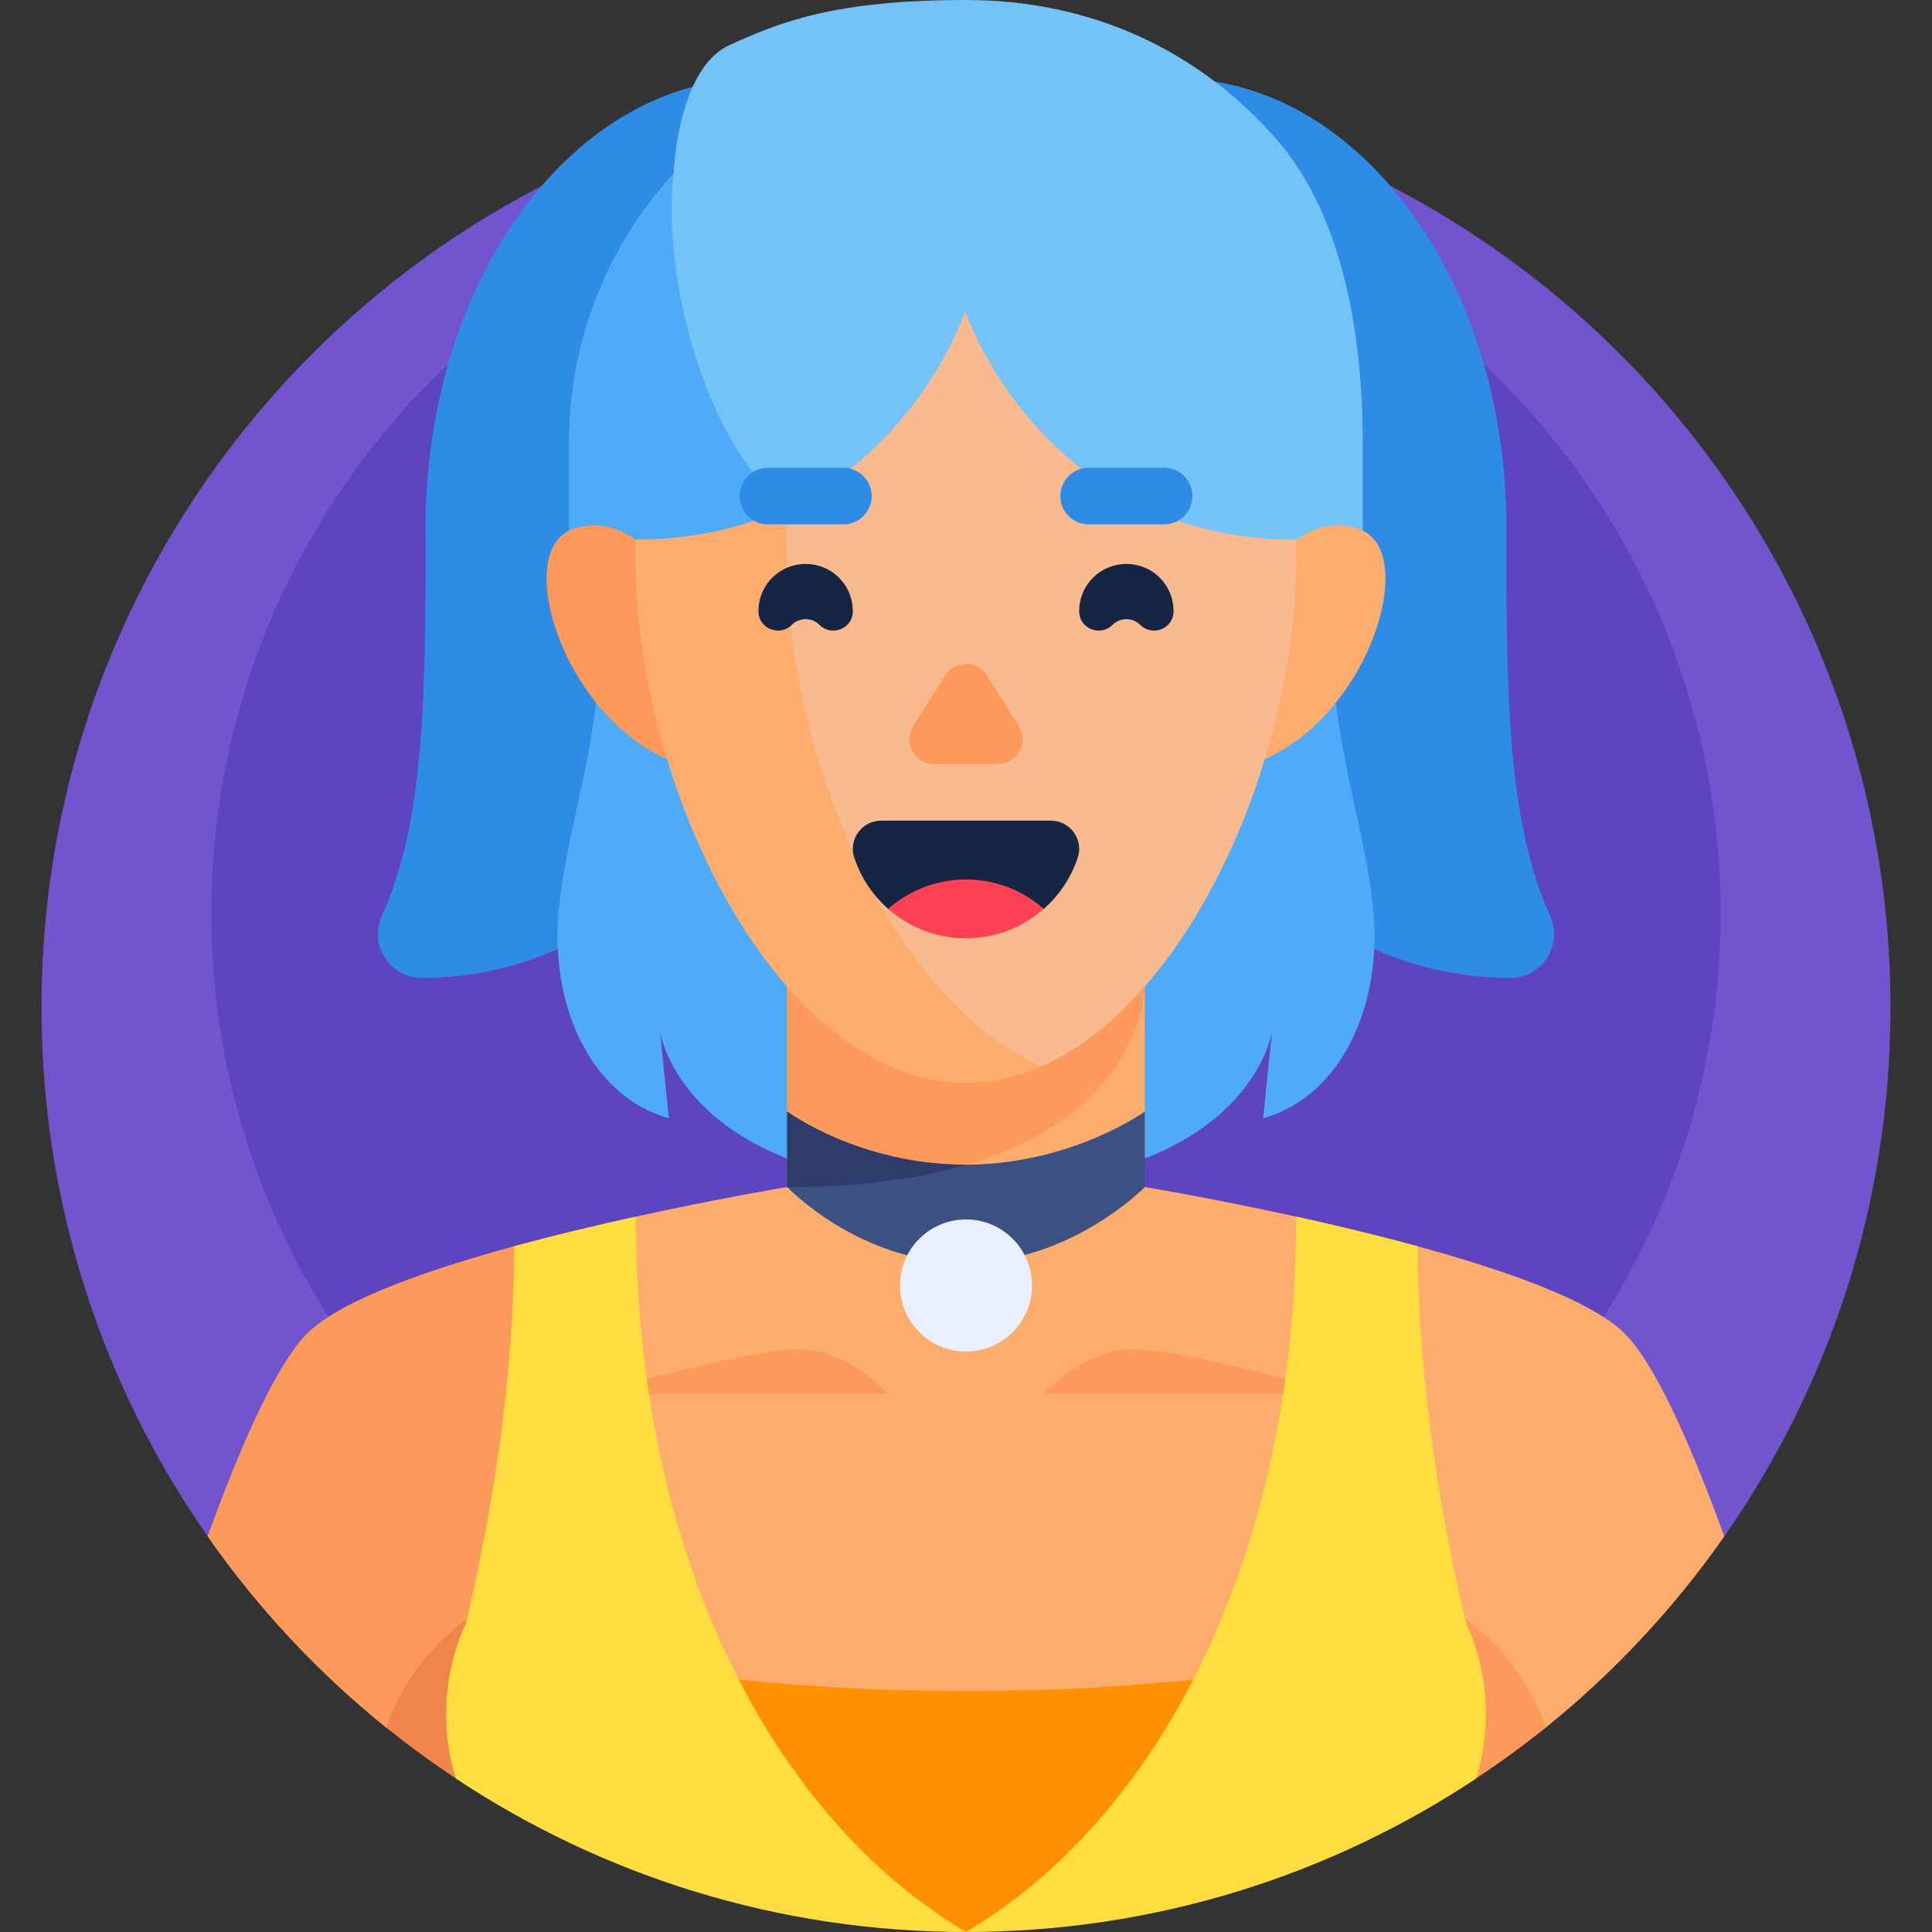 <svg id="Capa_1" enable-background="new 0 0 512 512" height="512" viewBox="0 0 512 512" width="512" xmlns="http://www.w3.org/2000/svg"><rect x="0" y="0" width="512" height="512" fill="#333333" stroke="none"/><g><g><path d="m55.049 407.165c-27.755-39.717-44.049-88.035-44.049-140.165 0-135.31 109.69-245 245-245s245 109.69 245 245c0 52.13-16.294 100.448-44.049 140.165z" fill="#7255ce"/></g><g><circle cx="256" cy="242" fill="#5c45bf" r="200"/></g><g><path d="m111.728 259.159c-8.529 0-14.025-8.833-10.485-16.592 11.072-24.268 11.538-57.146 11.556-98.995-.026-1.192-.043-2.386-.043-3.586 0-65.817 39.225-119.173 87.612-119.173v149.705c0 48.956-39.685 88.641-88.64 88.641z" fill="#2e8be6"/></g><g><path d="m400.272 259.159c8.529 0 14.025-8.833 10.485-16.592-11.072-24.268-11.538-57.146-11.556-98.995.026-1.192.043-2.386.043-3.586 0-65.817-39.225-119.173-87.612-119.173v149.705c0 48.956 39.685 88.641 88.64 88.641z" fill="#2e8be6"/></g><g><path d="m363.766 239.575c-3.064-26.489-12-42.277-12-92.357h-191.532c0 50.08-8.936 65.868-12 92.357s8.284 51 29.021 56.787l-2.362-23.036s5.979 41.249 81.106 41.249 81.106-41.249 81.106-41.249l-2.362 23.036c20.739-5.788 32.087-30.298 29.023-56.787z" fill="#4fabf7"/></g><g><path d="m456.949 407.139c-8.256-22.709-16.99-42.685-24.722-51.911-.904-1.078-1.794-2.019-2.668-2.79-6.623-5.848-19.39-11.382-34.352-16.323-37.928-12.525-89.968-21.232-91.82-21.54h-94.772c-1.853.307-53.892 9.014-91.82 21.54-14.961 4.941-27.729 10.475-34.352 16.323-.874.772-1.765 1.712-2.668 2.79-7.732 9.226-16.467 29.203-24.722 51.911-.001.009-.001.018-.002.026 13.309 19.046 29.259 36.108 47.313 50.665h307.276c18.054-14.557 34.004-31.62 47.313-50.665-.003-.008-.003-.017-.004-.026z" fill="#fcad6d"/></g><g><path d="m153.475 325.883c-12.328 2.972-25.156 6.425-36.681 10.231-14.961 4.941-27.729 10.475-34.352 16.323-.874.772-1.765 1.712-2.668 2.79-7.732 9.226-16.467 29.203-24.722 51.911-.001.009-.001.018-.002.026 13.309 19.046 29.259 36.108 47.313 50.665h65.324c-19.958-53.677-17.514-105.522-14.212-131.946z" fill="#fd995b"/></g><g><path d="m391.147 471.33c6.374-4.223 12.555-8.713 18.491-13.499-4.027-11.7-11.689-21.884-21.736-29.06v42.559z" fill="#fd995b"/></g><g><path d="m124.098 471.33v-42.559c-10.047 7.176-17.708 17.36-21.736 29.06 5.936 4.786 12.117 9.277 18.491 13.499z" fill="#ef854b"/></g><g><path d="m276.616 369.362s10.767-11.809 23.703-11.809 55.191 11.809 55.191 11.809z" fill="#fd995b"/></g><g><path d="m235.384 369.362s-10.767-11.809-23.703-11.809-55.191 11.809-55.191 11.809z" fill="#fd995b"/></g><g><path d="m256 512c54.064 0 111.383-74.334 111.383-74.334v-.001c-73.754 14.023-149.012 14.023-222.766.001 0 0 57.319 74.334 111.383 74.334z" fill="#ff9100"/></g><g><path d="m337.869 36.423c-19.783-22.322-47.62-36.423-81.869-36.423s-48.985 5.638-62.772 12-14.708 34.073-14.708 34.073c-17.176 18.715-27.663 43.666-27.663 71.07v30.076h210.286v-30.076c0-23.009-3.49-58.398-23.274-80.72z" fill="#73c3f9"/></g><g><path d="m150.857 117.143v30.076h58.059v-12.854c-20.765-14.593-33.704-59.279-30.396-88.292-17.176 18.714-27.663 43.666-27.663 71.07z" fill="#4fabf7"/></g><g><path d="m293.468 314.575 9.918-20v-73.336h-94.772v73.336l9.918 20z" fill="#fcad6d"/></g><g><path d="m303.386 220.734h-94.772v73.841l9.815 19.791c84.899-3.56 84.957-53.192 84.957-53.192z" fill="#fd995b"/></g><g><path d="m180.942 159.567s-10.385-25.285-28.897-19.415.448 60.664 36.573 64.116z" fill="#fd995b"/></g><g><path d="m331.058 159.567s10.385-25.285 28.897-19.415-.448 60.664-36.573 64.116z" fill="#fcad6d"/></g><g><path d="m255.784 82.484s-19.69 60.442-87.333 60.562c-.029 1.23-.049 2.464-.049 3.708 0 64.505 39.219 140.155 87.597 140.155s87.597-75.651 87.597-140.155c0-1.244-.02-2.478-.049-3.708-67.642-.12-87.763-60.562-87.763-60.562z" fill="#f9ba8f"/></g><g><path d="m208.403 146.754c0-4.214.187-8.339.513-12.39-11.036 5.219-24.395 8.653-40.465 8.682-.029 1.23-.049 2.464-.049 3.708 0 64.505 39.219 140.155 87.597 140.155 6.881 0 13.576-1.535 20-4.346-38.74-16.952-67.596-80.479-67.596-135.809z" fill="#fcad6d"/></g><g><path d="m223.5 138.968h-20c-4.142 0-7.5-3.358-7.5-7.5 0-4.142 3.358-7.5 7.5-7.5h20c4.142 0 7.5 3.358 7.5 7.5 0 4.142-3.358 7.5-7.5 7.5z" fill="#2e8be6"/></g><g><path d="m308.5 138.968h-20c-4.142 0-7.5-3.358-7.5-7.5 0-4.142 3.358-7.5 7.5-7.5h20c4.142 0 7.5 3.358 7.5 7.5 0 4.142-3.358 7.5-7.5 7.5z" fill="#2e8be6"/></g><g><g><path d="m242.013 192.447 8.436-13.441c2.569-4.093 8.533-4.093 11.102 0l8.436 13.441c2.739 4.365-.398 10.038-5.551 10.038h-16.871c-5.154-.001-8.291-5.674-5.552-10.038z" fill="#fd995b"/></g></g><g><g><path d="m235.384 240.87h41.233c4.111-3.622 7.258-8.309 9.01-13.631 1.584-4.811-2.069-9.754-7.134-9.754h-44.985c-5.065 0-8.718 4.943-7.134 9.754 1.752 5.322 4.899 10.009 9.01 13.631z" fill="#162544"/></g><g><path d="m276.616 240.87c-5.493 4.849-12.714 7.798-20.616 7.798s-15.124-2.948-20.616-7.798c5.5-4.849 12.714-7.798 20.616-7.798s15.116 2.949 20.616 7.798z" fill="#ff4155"/></g></g><g><path d="m310.999 162.085c.043-3.495-1.371-7.004-4.242-9.539-4.675-4.128-11.84-4.128-16.515 0-2.871 2.535-4.284 6.044-4.242 9.539.055 4.538 5.629 6.716 8.838 3.507 2.022-2.022 5.3-2.022 7.322 0 3.21 3.21 8.784 1.032 8.839-3.507z" fill="#162544"/></g><g><path d="m201.001 162.085c-.043-3.495 1.371-7.004 4.242-9.539 4.675-4.128 11.84-4.128 16.515 0 2.871 2.535 4.284 6.044 4.242 9.539-.055 4.538-5.629 6.716-8.838 3.507-2.022-2.022-5.3-2.022-7.322 0-3.21 3.21-8.784 1.032-8.839-3.507z" fill="#162544"/></g><g><path d="m123.525 430.01c-5.083 11.116-6.792 23.941-3.878 37.022.604 2.713 1.146 4.246 1.165 4.298v.009c38.749 25.687 85.216 40.661 135.188 40.661-51.383-30.489-87.491-99.723-87.491-189.575-10.183 2.238-21.328 4.887-32.223 7.863-.113 37.786-6.718 74.222-12.761 99.722z" fill="#ffdd40"/></g><g><path d="m388.475 430.01c5.083 11.116 6.792 23.941 3.878 37.022-.604 2.713-1.146 4.246-1.165 4.298v.009c-38.749 25.687-85.216 40.661-135.188 40.661 51.383-30.489 87.491-99.723 87.491-189.575 10.183 2.238 21.328 4.887 32.223 7.863.113 37.786 6.718 74.222 12.761 99.722z" fill="#ffdd40"/></g><g><path d="m256 308.663c-.073 0-.143.005-.216.005-28.149 0-47.17-14.093-47.17-14.093v20s19.021 20.093 47.17 20.093c.073 0 .143-.005.216-.005 28.031-.103 47.386-20.088 47.386-20.088v-20s-19.355 13.985-47.386 14.088z" fill="#3c5082"/></g><g><path d="m256 308.663c-.073 0-.143.005-.216.005-28.149 0-47.17-14.093-47.17-14.093v20c19.593 0 35.125-2.289 47.455-5.913-.023 0-.046.001-.069.001z" fill="#2d3c6b"/></g><g><circle cx="256" cy="340.663" fill="#e9efff" r="17.5"/></g></g></svg>